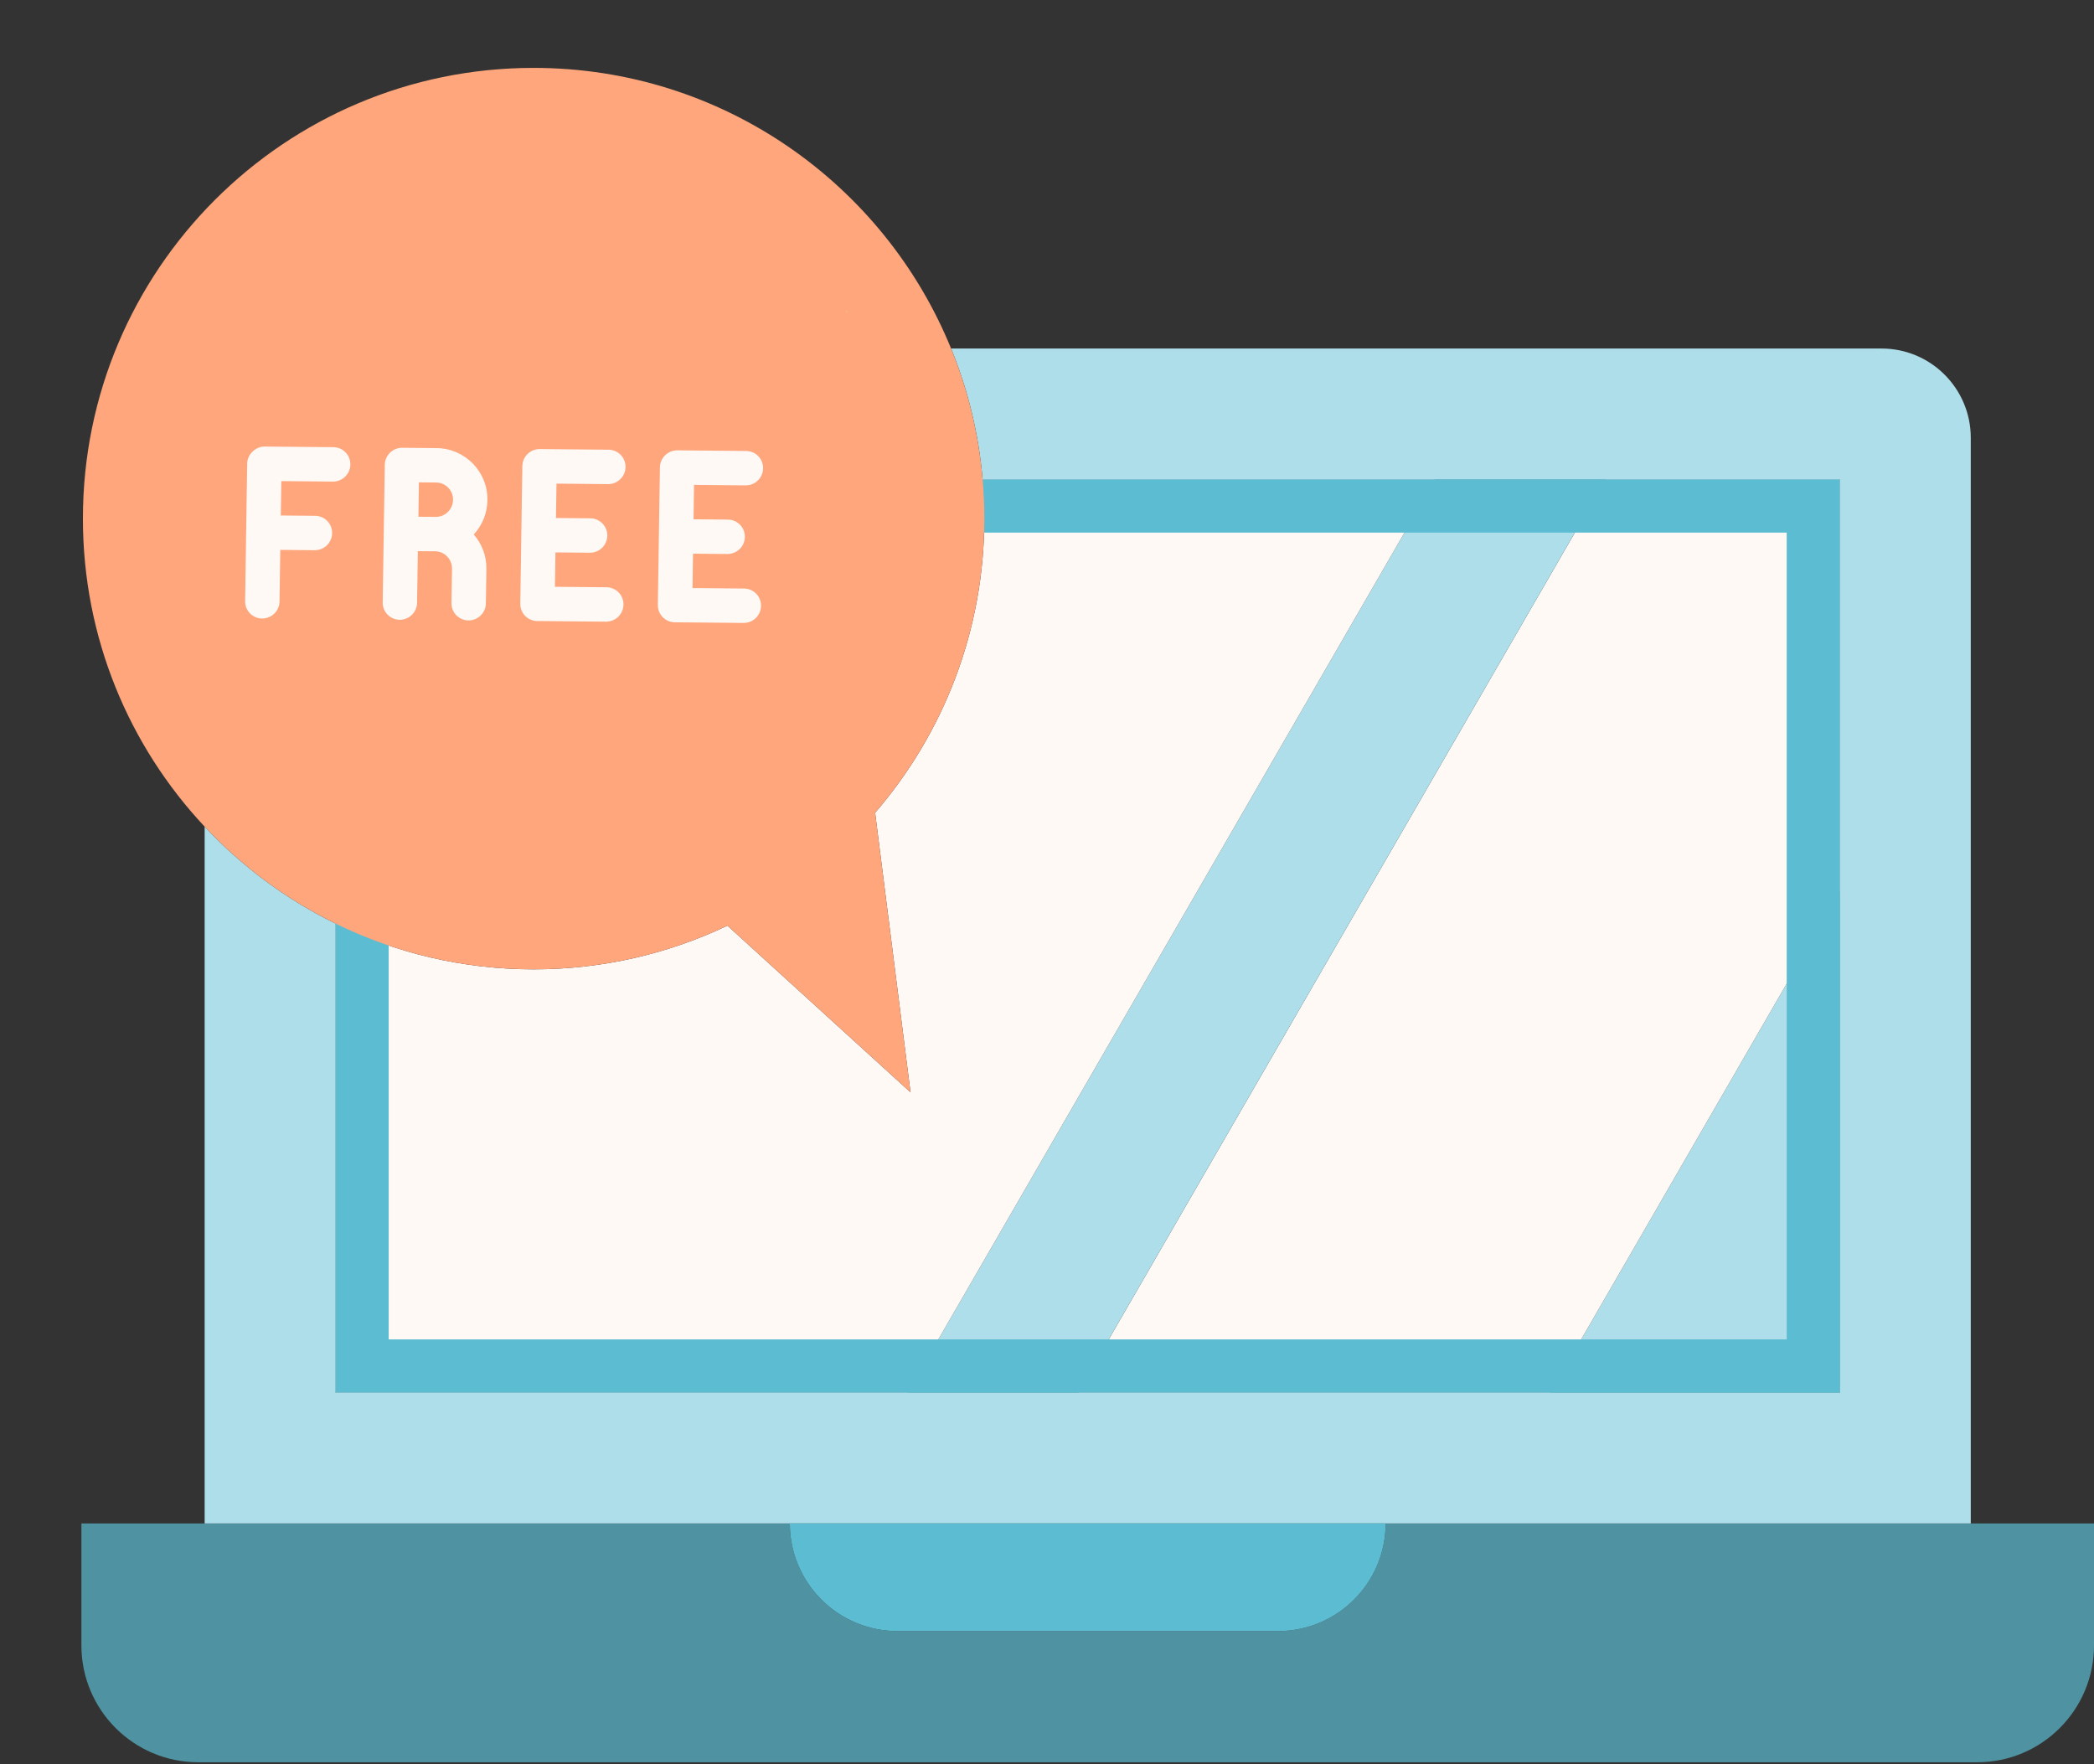 <svg width="165" height="139" viewBox="0 0 165 139" fill="none" xmlns="http://www.w3.org/2000/svg">
<rect x="0" y="0" width="165" height="139" fill="#333333" stroke="none"/>
<path d="M165 120.04V129.652C165 134.736 160.877 138.859 155.793 138.859H15.622C10.537 138.859 6.415 134.736 6.415 129.652V120.04H16.125H62.236C62.236 124.725 66.033 128.523 70.715 128.523H100.699C105.385 128.523 109.182 124.725 109.182 120.04H155.29H165Z" fill="#5CBCD2" fill-opacity="0.7"/>
<path d="M155.29 34.497V120.04H109.183H62.236H16.125V65.135C19.052 68.264 22.538 70.862 26.43 72.768V109.735H71.516H84.94H122.169H144.982V70.247V37.77H126.519H113.095H77.426C77.118 34.151 76.261 30.686 74.943 27.462H148.255C152.139 27.462 155.29 30.612 155.29 34.497Z" fill="#AEDEE9"/>
<path d="M144.981 70.247V109.735H122.169L144.981 70.247Z" fill="#AEDEE9"/>
<path d="M144.981 37.77V70.247L122.169 109.735H84.94L126.519 37.77H144.981Z" fill="#FFF9F6"/>
<path d="M126.518 37.77L84.939 109.735H71.516L113.095 37.77H126.518Z" fill="#AEDEE9"/>
<path d="M113.095 37.77L71.516 109.735H26.43V72.768C31.14 75.083 36.441 76.38 42.046 76.38C47.515 76.38 52.694 75.142 57.32 72.936L71.747 86.073L68.957 64.04C74.321 57.82 77.562 49.721 77.562 40.864C77.562 39.822 77.517 38.791 77.426 37.77H113.095Z" fill="#FFF9F6"/>
<path d="M62.236 120.04H109.183C109.183 124.725 105.385 128.523 100.7 128.523H70.716C66.034 128.523 62.236 124.725 62.236 120.04Z" fill="#5CBCD2"/>
<path d="M26.432 37.771V109.736H144.983V37.771H26.432ZM140.787 105.54H30.628V41.967H140.787V105.54Z" fill="#5CBCD2"/>
<path d="M26.43 72.768C22.538 70.862 19.052 68.264 16.125 65.135C10.174 58.785 6.533 50.253 6.533 40.864C6.533 21.252 22.433 5.349 42.046 5.349C56.921 5.349 69.656 14.492 74.942 27.462C76.261 30.686 77.117 34.151 77.425 37.77C77.516 38.791 77.561 39.822 77.561 40.864C77.561 49.721 74.32 57.82 68.956 64.04L71.746 86.073L57.319 72.936C52.693 75.142 47.514 76.38 42.046 76.38C36.441 76.38 31.14 75.083 26.43 72.768ZM62.442 56.281V51.036H21.653V56.281H62.442ZM62.442 45.382V40.137H21.653V45.382H62.442ZM62.442 34.483V29.238H21.653V34.483H62.442Z" fill="#FFA67C"/>
<path d="M66.755 24.528H18.019V57.792H66.755V24.528Z" fill="#FFF9F6"/>
<g clip-path="url(#clip0)">
<path d="M60.839 21.809L24.757 21.477C22.261 21.454 19.801 22.442 18.008 24.192L13.644 24.221C11.499 26.314 17.512 43.996 11.068 46.266L17.474 59.672C19.237 61.478 21.605 62.488 24.14 62.512L60.222 62.844C62.332 62.862 64.329 62.058 65.841 60.582C67.353 59.106 68.206 57.129 68.238 55.019L68.618 29.779C68.651 27.67 67.859 25.68 66.389 24.174C64.919 22.667 62.948 21.826 60.839 21.809ZM22.086 43.328L22.025 47.393C22.02 47.767 21.863 48.105 21.614 48.348C21.365 48.591 21.024 48.739 20.65 48.736C19.901 48.729 19.304 48.117 19.315 47.368L19.396 41.95L19.396 41.948L19.396 41.947L19.477 36.529C19.488 35.81 20.134 35.18 20.852 35.187L26.272 35.236C27.021 35.243 27.618 35.855 27.607 36.604C27.596 37.352 26.98 37.953 26.232 37.946L22.167 37.909L22.126 40.619L24.837 40.644C25.585 40.651 26.183 41.263 26.171 42.011C26.166 42.386 26.009 42.723 25.76 42.966C25.511 43.209 25.17 43.357 24.796 43.354L22.086 43.328ZM37.874 48.498C37.625 48.741 37.284 48.889 36.91 48.886C36.161 48.879 35.563 48.267 35.575 47.519L35.617 44.806C35.627 44.061 35.028 43.447 34.282 43.438L32.926 43.428L32.864 47.493C32.853 48.242 32.238 48.842 31.489 48.835C30.741 48.828 30.143 48.217 30.155 47.468L30.237 42.099C30.236 42.083 30.235 42.066 30.236 42.049C30.235 42.033 30.237 42.015 30.238 41.997L30.32 36.627C30.331 35.879 30.946 35.278 31.695 35.285L34.405 35.31C36.647 35.331 38.442 37.17 38.408 39.412C38.393 40.422 38.013 41.374 37.33 42.115C37.964 42.84 38.342 43.794 38.327 44.831L38.285 47.544C38.28 47.918 38.123 48.255 37.874 48.498ZM47.792 46.274C48.541 46.281 49.138 46.893 49.127 47.642C49.121 48.016 48.964 48.353 48.715 48.596C48.467 48.839 48.126 48.987 47.751 48.984L42.331 48.934C41.583 48.927 40.986 48.315 40.997 47.567L41.159 36.727C41.164 36.368 41.312 36.025 41.57 35.773C41.829 35.52 42.175 35.381 42.534 35.385L47.955 35.435C48.704 35.442 49.301 36.054 49.29 36.803C49.278 37.551 48.663 38.152 47.914 38.145L43.849 38.107L43.808 40.817L46.519 40.842C47.267 40.849 47.865 41.461 47.853 42.21C47.848 42.584 47.691 42.921 47.442 43.164C47.193 43.407 46.852 43.555 46.478 43.552L43.768 43.527L43.727 46.237L47.792 46.274ZM60.129 36.902C60.118 37.651 59.502 38.252 58.754 38.245L54.689 38.207L54.648 40.917L57.358 40.942C58.107 40.949 58.704 41.561 58.693 42.309C58.687 42.683 58.53 43.021 58.282 43.264C58.033 43.507 57.692 43.655 57.317 43.652L54.608 43.627L54.567 46.336L58.633 46.375C59.381 46.382 59.978 46.993 59.967 47.742C59.962 48.116 59.805 48.454 59.556 48.697C59.307 48.939 58.966 49.088 58.592 49.084L53.171 49.034C52.422 49.027 51.825 48.415 51.836 47.666L51.999 36.828C52.011 36.079 52.626 35.478 53.375 35.485L58.795 35.535C59.543 35.542 60.141 36.154 60.129 36.902Z" fill="#FFA67C"/>
<path d="M35.285 40.343L35.287 40.341C35.547 40.087 35.692 39.749 35.698 39.387C35.711 38.639 35.111 38.025 34.364 38.02L33.009 38.007L32.968 40.717L34.322 40.728C34.686 40.733 35.027 40.595 35.285 40.343Z" fill="#FFA67C"/>
</g>
<defs>
<clipPath id="clip0">
<rect width="59.8" height="59.452" fill="white" transform="translate(0 41.77) rotate(-44.306)"/>
</clipPath>
</defs>
</svg>
